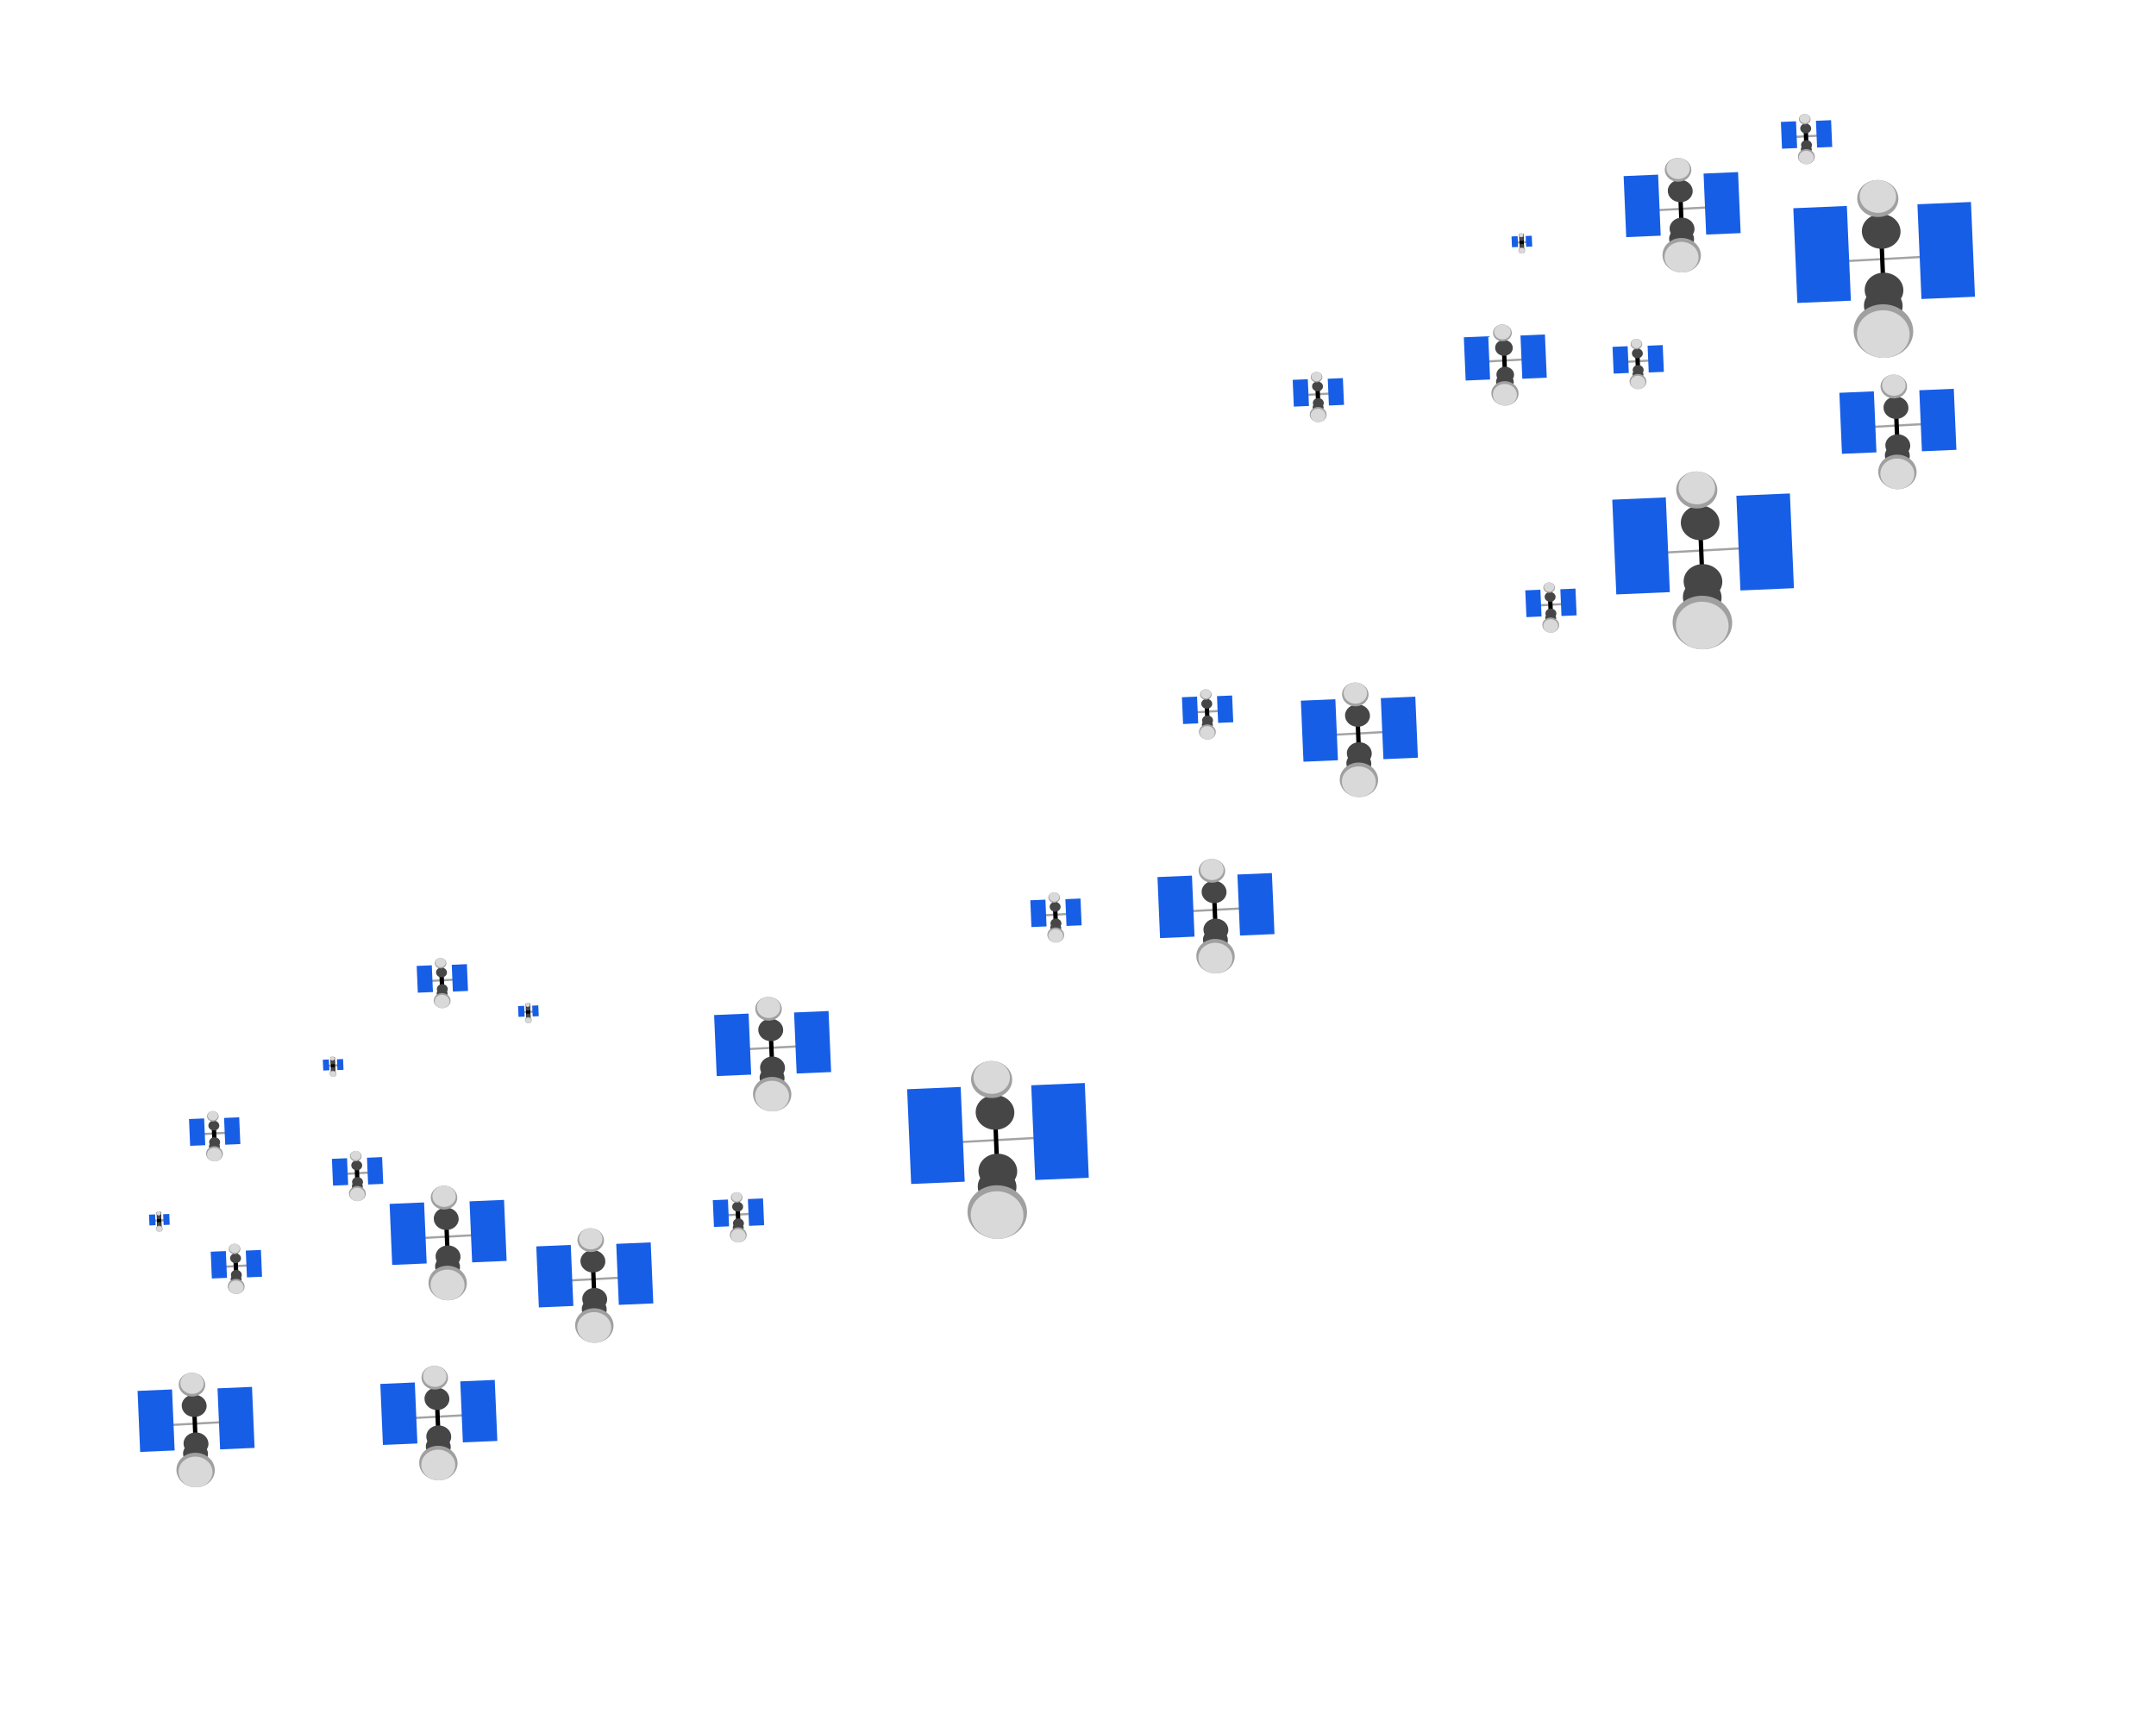 <svg width="495" height="395" viewBox="0 0 495 395" fill="none" xmlns="http://www.w3.org/2000/svg">
<path d="M106.847 224.834L96.083 225.426" stroke="#A3A3A3" stroke-width="0.5"/>
<path d="M101.24 220.335L101.681 231.106" stroke="black"/>
<ellipse cx="101.502" cy="228.164" rx="1.129" ry="1.255" transform="rotate(-86.873 101.502 228.164)" fill="#464646"/>
<ellipse cx="101.55" cy="227.142" rx="1.129" ry="1.255" transform="rotate(-86.873 101.55 227.142)" fill="#464646"/>
<ellipse cx="101.367" cy="223.333" rx="1.129" ry="1.255" transform="rotate(-86.873 101.367 223.333)" fill="#464646"/>
<rect x="95.664" y="221.831" width="3.477" height="6.154" transform="rotate(-2.439 95.664 221.831)" fill="#175EE7"/>
<rect x="103.717" y="221.574" width="3.477" height="6.154" transform="rotate(-2.439 103.717 221.574)" fill="#175EE7"/>
<ellipse cx="101.512" cy="229.803" rx="1.738" ry="1.934" transform="rotate(-86.873 101.512 229.803)" fill="#A0A0A0"/>
<ellipse cx="101.147" cy="221.2" rx="1.201" ry="1.336" transform="rotate(92.391 101.147 221.2)" fill="#A0A0A0"/>
<ellipse cx="101.501" cy="229.998" rx="1.543" ry="1.71" transform="rotate(-86.873 101.501 229.998)" fill="#D9D9D9"/>
<ellipse cx="101.152" cy="221.066" rx="1.066" ry="1.181" transform="rotate(92.391 101.152 221.066)" fill="#D9D9D9"/>
<path d="M307.972 90.239L297.208 90.831" stroke="#A3A3A3" stroke-width="0.5"/>
<path d="M302.365 85.74L302.806 96.511" stroke="black"/>
<ellipse cx="302.627" cy="93.569" rx="1.129" ry="1.255" transform="rotate(-86.873 302.627 93.569)" fill="#464646"/>
<ellipse cx="302.675" cy="92.547" rx="1.129" ry="1.255" transform="rotate(-86.873 302.675 92.547)" fill="#464646"/>
<ellipse cx="302.492" cy="88.738" rx="1.129" ry="1.255" transform="rotate(-86.873 302.492 88.738)" fill="#464646"/>
<rect x="296.789" y="87.236" width="3.477" height="6.154" transform="rotate(-2.439 296.789 87.236)" fill="#175EE7"/>
<rect x="304.842" y="86.98" width="3.477" height="6.154" transform="rotate(-2.439 304.842 86.98)" fill="#175EE7"/>
<ellipse cx="302.637" cy="95.208" rx="1.738" ry="1.934" transform="rotate(-86.873 302.637 95.208)" fill="#A0A0A0"/>
<ellipse cx="302.271" cy="86.606" rx="1.201" ry="1.336" transform="rotate(92.391 302.271 86.606)" fill="#A0A0A0"/>
<ellipse cx="302.626" cy="95.403" rx="1.543" ry="1.71" transform="rotate(-86.873 302.626 95.403)" fill="#D9D9D9"/>
<ellipse cx="302.277" cy="86.471" rx="1.066" ry="1.181" transform="rotate(92.391 302.277 86.471)" fill="#D9D9D9"/>
<path d="M282.543 163.132L271.779 163.724" stroke="#A3A3A3" stroke-width="0.5"/>
<path d="M276.937 158.633L277.377 169.404" stroke="black"/>
<ellipse cx="277.199" cy="166.462" rx="1.129" ry="1.255" transform="rotate(-86.873 277.199 166.462)" fill="#464646"/>
<ellipse cx="277.246" cy="165.44" rx="1.129" ry="1.255" transform="rotate(-86.873 277.246 165.44)" fill="#464646"/>
<ellipse cx="277.063" cy="161.631" rx="1.129" ry="1.255" transform="rotate(-86.873 277.063 161.631)" fill="#464646"/>
<rect x="271.361" y="160.129" width="3.477" height="6.154" transform="rotate(-2.439 271.361 160.129)" fill="#175EE7"/>
<rect x="279.413" y="159.872" width="3.477" height="6.154" transform="rotate(-2.439 279.413 159.872)" fill="#175EE7"/>
<ellipse cx="277.208" cy="168.101" rx="1.738" ry="1.934" transform="rotate(-86.873 277.208 168.101)" fill="#A0A0A0"/>
<ellipse cx="276.843" cy="159.498" rx="1.201" ry="1.336" transform="rotate(92.391 276.843 159.498)" fill="#A0A0A0"/>
<ellipse cx="277.198" cy="168.296" rx="1.543" ry="1.71" transform="rotate(-86.873 277.198 168.296)" fill="#D9D9D9"/>
<ellipse cx="276.849" cy="159.364" rx="1.066" ry="1.181" transform="rotate(92.391 276.849 159.364)" fill="#D9D9D9"/>
<path d="M174.837 278.633L164.073 279.225" stroke="#A3A3A3" stroke-width="0.5"/>
<path d="M169.231 274.134L169.671 284.905" stroke="black"/>
<ellipse cx="169.493" cy="281.963" rx="1.129" ry="1.255" transform="rotate(-86.873 169.493 281.963)" fill="#464646"/>
<ellipse cx="169.54" cy="280.941" rx="1.129" ry="1.255" transform="rotate(-86.873 169.54 280.941)" fill="#464646"/>
<ellipse cx="169.357" cy="277.132" rx="1.129" ry="1.255" transform="rotate(-86.873 169.357 277.132)" fill="#464646"/>
<rect x="163.655" y="275.63" width="3.477" height="6.154" transform="rotate(-2.439 163.655 275.63)" fill="#175EE7"/>
<rect x="171.707" y="275.373" width="3.477" height="6.154" transform="rotate(-2.439 171.707 275.373)" fill="#175EE7"/>
<ellipse cx="169.502" cy="283.602" rx="1.738" ry="1.934" transform="rotate(-86.873 169.502 283.602)" fill="#A0A0A0"/>
<ellipse cx="169.137" cy="274.999" rx="1.201" ry="1.336" transform="rotate(92.391 169.137 274.999)" fill="#A0A0A0"/>
<ellipse cx="169.492" cy="283.797" rx="1.543" ry="1.71" transform="rotate(-86.873 169.492 283.797)" fill="#D9D9D9"/>
<ellipse cx="169.143" cy="274.865" rx="1.066" ry="1.181" transform="rotate(92.391 169.143 274.865)" fill="#D9D9D9"/>
<path d="M420.058 31.004L409.294 31.596" stroke="#A3A3A3" stroke-width="0.5"/>
<path d="M414.451 26.505L414.891 37.276" stroke="black"/>
<ellipse cx="414.713" cy="34.334" rx="1.129" ry="1.255" transform="rotate(-86.873 414.713 34.334)" fill="#464646"/>
<ellipse cx="414.76" cy="33.312" rx="1.129" ry="1.255" transform="rotate(-86.873 414.76 33.312)" fill="#464646"/>
<ellipse cx="414.577" cy="29.503" rx="1.129" ry="1.255" transform="rotate(-86.873 414.577 29.503)" fill="#464646"/>
<rect x="408.875" y="28.001" width="3.477" height="6.154" transform="rotate(-2.439 408.875 28.001)" fill="#175EE7"/>
<rect x="416.927" y="27.744" width="3.477" height="6.154" transform="rotate(-2.439 416.927 27.744)" fill="#175EE7"/>
<ellipse cx="414.723" cy="35.973" rx="1.738" ry="1.934" transform="rotate(-86.873 414.723 35.973)" fill="#A0A0A0"/>
<ellipse cx="414.357" cy="27.37" rx="1.201" ry="1.336" transform="rotate(92.391 414.357 27.37)" fill="#A0A0A0"/>
<ellipse cx="414.712" cy="36.168" rx="1.543" ry="1.71" transform="rotate(-86.873 414.712 36.168)" fill="#D9D9D9"/>
<ellipse cx="414.363" cy="27.236" rx="1.066" ry="1.181" transform="rotate(92.391 414.363 27.236)" fill="#D9D9D9"/>
<path d="M78.624 244.588L74.284 244.826" stroke="#A3A3A3" stroke-width="0.5"/>
<path d="M76.363 242.774L76.541 247.117" stroke="black"/>
<ellipse cx="76.469" cy="245.93" rx="0.455" ry="0.506" transform="rotate(-86.873 76.469 245.93)" fill="#464646"/>
<ellipse cx="76.488" cy="245.519" rx="0.455" ry="0.506" transform="rotate(-86.873 76.488 245.519)" fill="#464646"/>
<ellipse cx="76.415" cy="243.983" rx="0.455" ry="0.506" transform="rotate(-86.873 76.415 243.983)" fill="#464646"/>
<rect x="74.115" y="243.377" width="1.402" height="2.481" transform="rotate(-2.439 74.115 243.377)" fill="#175EE7"/>
<rect x="77.362" y="243.274" width="1.402" height="2.481" transform="rotate(-2.439 77.362 243.274)" fill="#175EE7"/>
<ellipse cx="76.473" cy="246.591" rx="0.701" ry="0.78" transform="rotate(-86.873 76.473 246.591)" fill="#A0A0A0"/>
<ellipse cx="76.326" cy="243.123" rx="0.484" ry="0.538" transform="rotate(92.391 76.326 243.123)" fill="#A0A0A0"/>
<ellipse cx="76.469" cy="246.67" rx="0.622" ry="0.69" transform="rotate(-86.873 76.469 246.67)" fill="#D9D9D9"/>
<ellipse cx="76.328" cy="243.069" rx="0.43" ry="0.476" transform="rotate(92.391 76.328 243.069)" fill="#D9D9D9"/>
<path d="M38.721 280.165L34.381 280.403" stroke="#A3A3A3" stroke-width="0.5"/>
<path d="M36.46 278.351L36.638 282.694" stroke="black"/>
<ellipse cx="36.566" cy="281.507" rx="0.455" ry="0.506" transform="rotate(-86.873 36.566 281.507)" fill="#464646"/>
<ellipse cx="36.585" cy="281.096" rx="0.455" ry="0.506" transform="rotate(-86.873 36.585 281.096)" fill="#464646"/>
<ellipse cx="36.511" cy="279.56" rx="0.455" ry="0.506" transform="rotate(-86.873 36.511 279.56)" fill="#464646"/>
<rect x="34.212" y="278.954" width="1.402" height="2.481" transform="rotate(-2.439 34.212 278.954)" fill="#175EE7"/>
<rect x="37.459" y="278.851" width="1.402" height="2.481" transform="rotate(-2.439 37.459 278.851)" fill="#175EE7"/>
<ellipse cx="36.57" cy="282.168" rx="0.701" ry="0.78" transform="rotate(-86.873 36.57 282.168)" fill="#A0A0A0"/>
<ellipse cx="36.422" cy="278.7" rx="0.484" ry="0.538" transform="rotate(92.391 36.422 278.7)" fill="#A0A0A0"/>
<ellipse cx="36.565" cy="282.247" rx="0.622" ry="0.69" transform="rotate(-86.873 36.565 282.247)" fill="#D9D9D9"/>
<ellipse cx="36.425" cy="278.646" rx="0.43" ry="0.476" transform="rotate(92.391 36.425 278.646)" fill="#D9D9D9"/>
<path d="M123.448 232.266L119.108 232.504" stroke="#A3A3A3" stroke-width="0.5"/>
<path d="M121.187 230.452L121.365 234.794" stroke="black"/>
<ellipse cx="121.293" cy="233.608" rx="0.455" ry="0.506" transform="rotate(-86.873 121.293 233.608)" fill="#464646"/>
<ellipse cx="121.312" cy="233.196" rx="0.455" ry="0.506" transform="rotate(-86.873 121.312 233.196)" fill="#464646"/>
<ellipse cx="121.238" cy="231.661" rx="0.455" ry="0.506" transform="rotate(-86.873 121.238 231.661)" fill="#464646"/>
<rect x="118.939" y="231.055" width="1.402" height="2.481" transform="rotate(-2.439 118.939 231.055)" fill="#175EE7"/>
<rect x="122.186" y="230.952" width="1.402" height="2.481" transform="rotate(-2.439 122.186 230.952)" fill="#175EE7"/>
<ellipse cx="121.297" cy="234.269" rx="0.701" ry="0.78" transform="rotate(-86.873 121.297 234.269)" fill="#A0A0A0"/>
<ellipse cx="121.149" cy="230.801" rx="0.484" ry="0.538" transform="rotate(92.391 121.149 230.801)" fill="#A0A0A0"/>
<ellipse cx="121.292" cy="234.348" rx="0.622" ry="0.69" transform="rotate(-86.873 121.292 234.348)" fill="#D9D9D9"/>
<ellipse cx="121.152" cy="230.747" rx="0.43" ry="0.476" transform="rotate(92.391 121.152 230.747)" fill="#D9D9D9"/>
<path d="M351.542 55.515L347.202 55.754" stroke="#A3A3A3" stroke-width="0.5"/>
<path d="M349.282 53.701L349.459 58.044" stroke="black"/>
<ellipse cx="349.387" cy="56.858" rx="0.455" ry="0.506" transform="rotate(-86.873 349.387 56.858)" fill="#464646"/>
<ellipse cx="349.407" cy="56.446" rx="0.455" ry="0.506" transform="rotate(-86.873 349.407 56.446)" fill="#464646"/>
<ellipse cx="349.333" cy="54.91" rx="0.455" ry="0.506" transform="rotate(-86.873 349.333 54.91)" fill="#464646"/>
<rect x="347.034" y="54.304" width="1.402" height="2.481" transform="rotate(-2.439 347.034 54.304)" fill="#175EE7"/>
<rect x="350.28" y="54.201" width="1.402" height="2.481" transform="rotate(-2.439 350.28 54.201)" fill="#175EE7"/>
<ellipse cx="349.391" cy="57.518" rx="0.701" ry="0.78" transform="rotate(-86.873 349.391 57.518)" fill="#A0A0A0"/>
<ellipse cx="349.244" cy="54.05" rx="0.484" ry="0.538" transform="rotate(92.391 349.244 54.05)" fill="#A0A0A0"/>
<ellipse cx="349.387" cy="57.597" rx="0.622" ry="0.69" transform="rotate(-86.873 349.387 57.597)" fill="#D9D9D9"/>
<ellipse cx="349.246" cy="53.996" rx="0.43" ry="0.476" transform="rotate(92.391 349.246 53.996)" fill="#D9D9D9"/>
<path d="M87.385 269.143L76.621 269.734" stroke="#A3A3A3" stroke-width="0.5"/>
<path d="M81.778 264.643L82.219 275.415" stroke="black"/>
<ellipse cx="82.04" cy="272.472" rx="1.129" ry="1.255" transform="rotate(-86.873 82.04 272.472)" fill="#464646"/>
<ellipse cx="82.088" cy="271.451" rx="1.129" ry="1.255" transform="rotate(-86.873 82.088 271.451)" fill="#464646"/>
<ellipse cx="81.905" cy="267.642" rx="1.129" ry="1.255" transform="rotate(-86.873 81.905 267.642)" fill="#464646"/>
<rect x="76.202" y="266.139" width="3.477" height="6.154" transform="rotate(-2.439 76.202 266.139)" fill="#175EE7"/>
<rect x="84.255" y="265.883" width="3.477" height="6.154" transform="rotate(-2.439 84.255 265.883)" fill="#175EE7"/>
<ellipse cx="82.05" cy="274.111" rx="1.738" ry="1.934" transform="rotate(-86.873 82.05 274.111)" fill="#A0A0A0"/>
<ellipse cx="81.684" cy="265.509" rx="1.201" ry="1.336" transform="rotate(92.391 81.684 265.509)" fill="#A0A0A0"/>
<ellipse cx="82.039" cy="274.306" rx="1.543" ry="1.71" transform="rotate(-86.873 82.039 274.306)" fill="#D9D9D9"/>
<ellipse cx="81.69" cy="265.374" rx="1.066" ry="1.181" transform="rotate(92.391 81.69 265.374)" fill="#D9D9D9"/>
<path d="M148.615 293.089L124.079 294.437" stroke="#A3A3A3" stroke-width="0.5"/>
<path d="M135.835 282.833L136.839 307.386" stroke="black"/>
<ellipse cx="136.432" cy="300.679" rx="2.573" ry="2.862" transform="rotate(-86.873 136.432 300.679)" fill="#464646"/>
<ellipse cx="136.541" cy="298.35" rx="2.573" ry="2.862" transform="rotate(-86.873 136.541 298.35)" fill="#464646"/>
<ellipse cx="136.123" cy="289.668" rx="2.573" ry="2.862" transform="rotate(-86.873 136.123 289.668)" fill="#464646"/>
<rect x="123.124" y="286.244" width="7.925" height="14.028" transform="rotate(-2.439 123.124 286.244)" fill="#175EE7"/>
<rect x="141.48" y="285.659" width="7.925" height="14.028" transform="rotate(-2.439 141.48 285.659)" fill="#175EE7"/>
<ellipse cx="136.454" cy="304.415" rx="3.963" ry="4.408" transform="rotate(-86.873 136.454 304.415)" fill="#A0A0A0"/>
<ellipse cx="135.621" cy="284.806" rx="2.737" ry="3.044" transform="rotate(92.391 135.621 284.806)" fill="#A0A0A0"/>
<ellipse cx="136.43" cy="304.859" rx="3.518" ry="3.899" transform="rotate(-86.873 136.43 304.859)" fill="#D9D9D9"/>
<ellipse cx="135.634" cy="284.499" rx="2.43" ry="2.693" transform="rotate(92.391 135.634 284.499)" fill="#D9D9D9"/>
<path d="M57.073 326.275L32.537 327.623" stroke="#A3A3A3" stroke-width="0.5"/>
<path d="M44.293 316.019L45.297 340.571" stroke="black"/>
<ellipse cx="44.89" cy="333.865" rx="2.573" ry="2.862" transform="rotate(-86.873 44.89 333.865)" fill="#464646"/>
<ellipse cx="44.999" cy="331.536" rx="2.573" ry="2.862" transform="rotate(-86.873 44.999 331.536)" fill="#464646"/>
<ellipse cx="44.581" cy="322.853" rx="2.573" ry="2.862" transform="rotate(-86.873 44.581 322.853)" fill="#464646"/>
<rect x="31.582" y="319.429" width="7.925" height="14.028" transform="rotate(-2.439 31.582 319.429)" fill="#175EE7"/>
<rect x="49.938" y="318.844" width="7.925" height="14.028" transform="rotate(-2.439 49.938 318.844)" fill="#175EE7"/>
<ellipse cx="44.912" cy="337.6" rx="3.963" ry="4.408" transform="rotate(-86.873 44.912 337.6)" fill="#A0A0A0"/>
<ellipse cx="44.079" cy="317.992" rx="2.737" ry="3.044" transform="rotate(92.391 44.079 317.992)" fill="#A0A0A0"/>
<ellipse cx="44.888" cy="338.044" rx="3.518" ry="3.899" transform="rotate(-86.873 44.888 338.044)" fill="#D9D9D9"/>
<ellipse cx="44.092" cy="317.685" rx="2.43" ry="2.693" transform="rotate(92.391 44.092 317.685)" fill="#D9D9D9"/>
<path d="M451.301 58.449L413.213 60.542" stroke="#A3A3A3" stroke-width="0.5"/>
<path d="M431.461 42.529L433.02 80.642" stroke="black"/>
<ellipse cx="432.388" cy="70.231" rx="3.994" ry="4.442" transform="rotate(-86.873 432.388 70.231)" fill="#464646"/>
<ellipse cx="432.558" cy="66.617" rx="3.994" ry="4.442" transform="rotate(-86.873 432.558 66.617)" fill="#464646"/>
<ellipse cx="431.91" cy="53.138" rx="3.994" ry="4.442" transform="rotate(-86.873 431.91 53.138)" fill="#464646"/>
<rect x="411.731" y="47.822" width="12.303" height="21.776" transform="rotate(-2.439 411.731 47.822)" fill="#175EE7"/>
<rect x="440.224" y="46.914" width="12.303" height="21.776" transform="rotate(-2.439 440.224 46.914)" fill="#175EE7"/>
<ellipse cx="432.423" cy="76.03" rx="6.151" ry="6.842" transform="rotate(-86.873 432.423 76.03)" fill="#A0A0A0"/>
<ellipse cx="431.13" cy="45.591" rx="4.249" ry="4.726" transform="rotate(92.391 431.13 45.591)" fill="#A0A0A0"/>
<ellipse cx="432.385" cy="76.72" rx="5.46" ry="6.053" transform="rotate(-86.873 432.385 76.72)" fill="#D9D9D9"/>
<ellipse cx="431.15" cy="45.114" rx="3.772" ry="4.181" transform="rotate(92.391 431.15 45.114)" fill="#D9D9D9"/>
<path d="M409.733 125.383L371.645 127.476" stroke="#A3A3A3" stroke-width="0.5"/>
<path d="M389.893 109.462L391.452 147.576" stroke="black"/>
<ellipse cx="390.82" cy="137.165" rx="3.994" ry="4.442" transform="rotate(-86.873 390.82 137.165)" fill="#464646"/>
<ellipse cx="390.99" cy="133.55" rx="3.994" ry="4.442" transform="rotate(-86.873 390.99 133.55)" fill="#464646"/>
<ellipse cx="390.342" cy="120.071" rx="3.994" ry="4.442" transform="rotate(-86.873 390.342 120.071)" fill="#464646"/>
<rect x="370.163" y="114.756" width="12.303" height="21.776" transform="rotate(-2.439 370.163 114.756)" fill="#175EE7"/>
<rect x="398.656" y="113.848" width="12.303" height="21.776" transform="rotate(-2.439 398.656 113.848)" fill="#175EE7"/>
<ellipse cx="390.855" cy="142.964" rx="6.151" ry="6.842" transform="rotate(-86.873 390.855 142.964)" fill="#A0A0A0"/>
<ellipse cx="389.562" cy="112.525" rx="4.249" ry="4.726" transform="rotate(92.391 389.562 112.525)" fill="#A0A0A0"/>
<ellipse cx="390.817" cy="143.653" rx="5.46" ry="6.053" transform="rotate(-86.873 390.817 143.653)" fill="#D9D9D9"/>
<ellipse cx="389.582" cy="112.048" rx="3.772" ry="4.181" transform="rotate(92.391 389.582 112.048)" fill="#D9D9D9"/>
<path d="M247.84 260.777L209.752 262.87" stroke="#A3A3A3" stroke-width="0.5"/>
<path d="M228 244.857L229.559 282.97" stroke="black"/>
<ellipse cx="228.927" cy="272.559" rx="3.994" ry="4.442" transform="rotate(-86.873 228.927 272.559)" fill="#464646"/>
<ellipse cx="229.097" cy="268.944" rx="3.994" ry="4.442" transform="rotate(-86.873 229.097 268.944)" fill="#464646"/>
<ellipse cx="228.448" cy="255.466" rx="3.994" ry="4.442" transform="rotate(-86.873 228.448 255.466)" fill="#464646"/>
<rect x="208.27" y="250.15" width="12.303" height="21.776" transform="rotate(-2.439 208.27 250.15)" fill="#175EE7"/>
<rect x="236.763" y="249.242" width="12.303" height="21.776" transform="rotate(-2.439 236.763 249.242)" fill="#175EE7"/>
<ellipse cx="228.962" cy="278.358" rx="6.151" ry="6.842" transform="rotate(-86.873 228.962 278.358)" fill="#A0A0A0"/>
<ellipse cx="227.668" cy="247.919" rx="4.249" ry="4.726" transform="rotate(92.391 227.668 247.919)" fill="#A0A0A0"/>
<ellipse cx="228.924" cy="279.048" rx="5.46" ry="6.053" transform="rotate(-86.873 228.924 279.048)" fill="#D9D9D9"/>
<ellipse cx="227.688" cy="247.442" rx="3.772" ry="4.181" transform="rotate(92.391 227.688 247.442)" fill="#D9D9D9"/>
<path d="M189.444 239.957L164.908 241.305" stroke="#A3A3A3" stroke-width="0.5"/>
<path d="M176.664 229.701L177.668 254.253" stroke="black"/>
<ellipse cx="177.261" cy="247.547" rx="2.573" ry="2.862" transform="rotate(-86.873 177.261 247.547)" fill="#464646"/>
<ellipse cx="177.37" cy="245.218" rx="2.573" ry="2.862" transform="rotate(-86.873 177.37 245.218)" fill="#464646"/>
<ellipse cx="176.953" cy="236.535" rx="2.573" ry="2.862" transform="rotate(-86.873 176.953 236.535)" fill="#464646"/>
<rect x="163.954" y="233.111" width="7.925" height="14.028" transform="rotate(-2.439 163.954 233.111)" fill="#175EE7"/>
<rect x="182.309" y="232.526" width="7.925" height="14.028" transform="rotate(-2.439 182.309 232.526)" fill="#175EE7"/>
<ellipse cx="177.283" cy="251.282" rx="3.963" ry="4.408" transform="rotate(-86.873 177.283 251.282)" fill="#A0A0A0"/>
<ellipse cx="176.45" cy="231.674" rx="2.737" ry="3.044" transform="rotate(92.391 176.45 231.674)" fill="#A0A0A0"/>
<ellipse cx="177.259" cy="251.726" rx="3.518" ry="3.899" transform="rotate(-86.873 177.259 251.726)" fill="#D9D9D9"/>
<ellipse cx="176.463" cy="231.367" rx="2.43" ry="2.693" transform="rotate(92.391 176.463 231.367)" fill="#D9D9D9"/>
<path d="M447.793 97.054L423.257 98.402" stroke="#A3A3A3" stroke-width="0.5"/>
<path d="M435.012 86.798L436.017 111.351" stroke="black"/>
<ellipse cx="435.61" cy="104.644" rx="2.573" ry="2.862" transform="rotate(-86.873 435.61 104.644)" fill="#464646"/>
<ellipse cx="435.719" cy="102.316" rx="2.573" ry="2.862" transform="rotate(-86.873 435.719 102.316)" fill="#464646"/>
<ellipse cx="435.301" cy="93.633" rx="2.573" ry="2.862" transform="rotate(-86.873 435.301 93.633)" fill="#464646"/>
<rect x="422.302" y="90.209" width="7.925" height="14.028" transform="rotate(-2.439 422.302 90.209)" fill="#175EE7"/>
<rect x="440.657" y="89.624" width="7.925" height="14.028" transform="rotate(-2.439 440.657 89.624)" fill="#175EE7"/>
<ellipse cx="435.632" cy="108.38" rx="3.963" ry="4.408" transform="rotate(-86.873 435.632 108.38)" fill="#A0A0A0"/>
<ellipse cx="434.799" cy="88.771" rx="2.737" ry="3.044" transform="rotate(92.391 434.799 88.771)" fill="#A0A0A0"/>
<ellipse cx="435.608" cy="108.824" rx="3.518" ry="3.899" transform="rotate(-86.873 435.608 108.824)" fill="#D9D9D9"/>
<ellipse cx="434.812" cy="88.464" rx="2.43" ry="2.693" transform="rotate(92.391 434.812 88.464)" fill="#D9D9D9"/>
<path d="M112.808 324.673L88.272 326.022" stroke="#A3A3A3" stroke-width="0.5"/>
<path d="M100.028 314.418L101.032 338.97" stroke="black"/>
<ellipse cx="100.625" cy="332.263" rx="2.573" ry="2.862" transform="rotate(-86.873 100.625 332.263)" fill="#464646"/>
<ellipse cx="100.734" cy="329.935" rx="2.573" ry="2.862" transform="rotate(-86.873 100.734 329.935)" fill="#464646"/>
<ellipse cx="100.317" cy="321.252" rx="2.573" ry="2.862" transform="rotate(-86.873 100.317 321.252)" fill="#464646"/>
<rect x="87.318" y="317.828" width="7.925" height="14.028" transform="rotate(-2.439 87.318 317.828)" fill="#175EE7"/>
<rect x="105.673" y="317.243" width="7.925" height="14.028" transform="rotate(-2.439 105.673 317.243)" fill="#175EE7"/>
<ellipse cx="100.647" cy="335.999" rx="3.963" ry="4.408" transform="rotate(-86.873 100.647 335.999)" fill="#A0A0A0"/>
<ellipse cx="99.814" cy="316.391" rx="2.737" ry="3.044" transform="rotate(92.391 99.814 316.391)" fill="#A0A0A0"/>
<ellipse cx="100.623" cy="336.443" rx="3.518" ry="3.899" transform="rotate(-86.873 100.623 336.443)" fill="#D9D9D9"/>
<ellipse cx="99.827" cy="316.083" rx="2.43" ry="2.693" transform="rotate(92.391 99.827 316.083)" fill="#D9D9D9"/>
<path d="M291.233 208.271L266.698 209.619" stroke="#A3A3A3" stroke-width="0.5"/>
<path d="M278.453 198.015L279.457 222.568" stroke="black"/>
<ellipse cx="279.05" cy="215.861" rx="2.573" ry="2.862" transform="rotate(-86.873 279.05 215.861)" fill="#464646"/>
<ellipse cx="279.159" cy="213.533" rx="2.573" ry="2.862" transform="rotate(-86.873 279.159 213.533)" fill="#464646"/>
<ellipse cx="278.742" cy="204.85" rx="2.573" ry="2.862" transform="rotate(-86.873 278.742 204.85)" fill="#464646"/>
<rect x="265.743" y="201.426" width="7.925" height="14.028" transform="rotate(-2.439 265.743 201.426)" fill="#175EE7"/>
<rect x="284.098" y="200.841" width="7.925" height="14.028" transform="rotate(-2.439 284.098 200.841)" fill="#175EE7"/>
<ellipse cx="279.072" cy="219.597" rx="3.963" ry="4.408" transform="rotate(-86.873 279.072 219.597)" fill="#A0A0A0"/>
<ellipse cx="278.24" cy="199.988" rx="2.737" ry="3.044" transform="rotate(92.391 278.24 199.988)" fill="#A0A0A0"/>
<ellipse cx="279.048" cy="220.041" rx="3.518" ry="3.899" transform="rotate(-86.873 279.048 220.041)" fill="#D9D9D9"/>
<ellipse cx="278.252" cy="199.681" rx="2.43" ry="2.693" transform="rotate(92.391 278.252 199.681)" fill="#D9D9D9"/>
<path d="M114.94 283.328L90.404 284.676" stroke="#A3A3A3" stroke-width="0.5"/>
<path d="M102.159 273.072L103.164 297.624" stroke="black"/>
<ellipse cx="102.757" cy="290.918" rx="2.573" ry="2.862" transform="rotate(-86.873 102.757 290.918)" fill="#464646"/>
<ellipse cx="102.866" cy="288.589" rx="2.573" ry="2.862" transform="rotate(-86.873 102.866 288.589)" fill="#464646"/>
<ellipse cx="102.448" cy="279.906" rx="2.573" ry="2.862" transform="rotate(-86.873 102.448 279.906)" fill="#464646"/>
<rect x="89.449" y="276.482" width="7.925" height="14.028" transform="rotate(-2.439 89.449 276.482)" fill="#175EE7"/>
<rect x="107.804" y="275.897" width="7.925" height="14.028" transform="rotate(-2.439 107.804 275.897)" fill="#175EE7"/>
<ellipse cx="102.779" cy="294.653" rx="3.963" ry="4.408" transform="rotate(-86.873 102.779 294.653)" fill="#A0A0A0"/>
<ellipse cx="101.946" cy="275.045" rx="2.737" ry="3.044" transform="rotate(92.391 101.946 275.045)" fill="#A0A0A0"/>
<ellipse cx="102.755" cy="295.097" rx="3.518" ry="3.899" transform="rotate(-86.873 102.755 295.097)" fill="#D9D9D9"/>
<ellipse cx="101.959" cy="274.738" rx="2.43" ry="2.693" transform="rotate(92.391 101.959 274.738)" fill="#D9D9D9"/>
<path d="M354.147 82.314L336.759 83.269" stroke="#A3A3A3" stroke-width="0.5"/>
<path d="M345.09 75.046L345.801 92.446" stroke="black"/>
<ellipse cx="345.513" cy="87.693" rx="1.823" ry="2.028" transform="rotate(-86.873 345.513 87.693)" fill="#464646"/>
<ellipse cx="345.59" cy="86.043" rx="1.823" ry="2.028" transform="rotate(-86.873 345.59 86.043)" fill="#464646"/>
<ellipse cx="345.294" cy="79.889" rx="1.823" ry="2.028" transform="rotate(-86.873 345.294 79.889)" fill="#464646"/>
<rect x="336.082" y="77.463" width="5.616" height="9.941" transform="rotate(-2.439 336.082 77.463)" fill="#175EE7"/>
<rect x="349.09" y="77.048" width="5.616" height="9.941" transform="rotate(-2.439 349.09 77.048)" fill="#175EE7"/>
<ellipse cx="345.529" cy="90.34" rx="2.808" ry="3.124" transform="rotate(-86.873 345.529 90.34)" fill="#A0A0A0"/>
<ellipse cx="344.938" cy="76.444" rx="1.94" ry="2.157" transform="rotate(92.391 344.938 76.444)" fill="#A0A0A0"/>
<ellipse cx="345.512" cy="90.655" rx="2.493" ry="2.763" transform="rotate(-86.873 345.512 90.655)" fill="#D9D9D9"/>
<ellipse cx="344.947" cy="76.227" rx="1.722" ry="1.909" transform="rotate(92.391 344.947 76.227)" fill="#D9D9D9"/>
<path d="M324.159 167.763L299.623 169.111" stroke="#A3A3A3" stroke-width="0.5"/>
<path d="M311.379 157.507L312.383 182.06" stroke="black"/>
<ellipse cx="311.976" cy="175.353" rx="2.573" ry="2.862" transform="rotate(-86.873 311.976 175.353)" fill="#464646"/>
<ellipse cx="312.085" cy="173.024" rx="2.573" ry="2.862" transform="rotate(-86.873 312.085 173.024)" fill="#464646"/>
<ellipse cx="311.668" cy="164.342" rx="2.573" ry="2.862" transform="rotate(-86.873 311.668 164.342)" fill="#464646"/>
<rect x="298.669" y="160.918" width="7.925" height="14.028" transform="rotate(-2.439 298.669 160.918)" fill="#175EE7"/>
<rect x="317.024" y="160.333" width="7.925" height="14.028" transform="rotate(-2.439 317.024 160.333)" fill="#175EE7"/>
<ellipse cx="311.998" cy="179.088" rx="3.963" ry="4.408" transform="rotate(-86.873 311.998 179.088)" fill="#A0A0A0"/>
<ellipse cx="311.165" cy="159.48" rx="2.737" ry="3.044" transform="rotate(92.391 311.165 159.48)" fill="#A0A0A0"/>
<ellipse cx="311.974" cy="179.533" rx="3.518" ry="3.899" transform="rotate(-86.873 311.974 179.533)" fill="#D9D9D9"/>
<ellipse cx="311.178" cy="159.173" rx="2.43" ry="2.693" transform="rotate(92.391 311.178 159.173)" fill="#D9D9D9"/>
<path d="M398.261 47.289L373.725 48.637" stroke="#A3A3A3" stroke-width="0.5"/>
<path d="M385.48 37.033L386.485 61.586" stroke="black"/>
<ellipse cx="386.078" cy="54.879" rx="2.573" ry="2.862" transform="rotate(-86.873 386.078 54.879)" fill="#464646"/>
<ellipse cx="386.187" cy="52.55" rx="2.573" ry="2.862" transform="rotate(-86.873 386.187 52.55)" fill="#464646"/>
<ellipse cx="385.769" cy="43.868" rx="2.573" ry="2.862" transform="rotate(-86.873 385.769 43.868)" fill="#464646"/>
<rect x="372.77" y="40.444" width="7.925" height="14.028" transform="rotate(-2.439 372.77 40.444)" fill="#175EE7"/>
<rect x="391.125" y="39.858" width="7.925" height="14.028" transform="rotate(-2.439 391.125 39.858)" fill="#175EE7"/>
<ellipse cx="386.1" cy="58.614" rx="3.963" ry="4.408" transform="rotate(-86.873 386.1 58.614)" fill="#A0A0A0"/>
<ellipse cx="385.267" cy="39.006" rx="2.737" ry="3.044" transform="rotate(92.391 385.267 39.006)" fill="#A0A0A0"/>
<ellipse cx="386.076" cy="59.059" rx="3.518" ry="3.899" transform="rotate(-86.873 386.076 59.059)" fill="#D9D9D9"/>
<ellipse cx="385.279" cy="38.699" rx="2.43" ry="2.693" transform="rotate(92.391 385.279 38.699)" fill="#D9D9D9"/>
<path d="M54.576 260.002L43.812 260.593" stroke="#A3A3A3" stroke-width="0.5"/>
<path d="M48.969 255.503L49.41 266.274" stroke="black"/>
<ellipse cx="49.231" cy="263.332" rx="1.129" ry="1.255" transform="rotate(-86.873 49.231 263.332)" fill="#464646"/>
<ellipse cx="49.279" cy="262.31" rx="1.129" ry="1.255" transform="rotate(-86.873 49.279 262.31)" fill="#464646"/>
<ellipse cx="49.095" cy="258.501" rx="1.129" ry="1.255" transform="rotate(-86.873 49.095 258.501)" fill="#464646"/>
<rect x="43.393" y="256.999" width="3.477" height="6.154" transform="rotate(-2.439 43.393 256.999)" fill="#175EE7"/>
<rect x="51.445" y="256.742" width="3.477" height="6.154" transform="rotate(-2.439 51.445 256.742)" fill="#175EE7"/>
<ellipse cx="49.241" cy="264.97" rx="1.738" ry="1.934" transform="rotate(-86.873 49.241 264.97)" fill="#A0A0A0"/>
<ellipse cx="48.875" cy="256.368" rx="1.201" ry="1.336" transform="rotate(92.391 48.875 256.368)" fill="#A0A0A0"/>
<ellipse cx="49.23" cy="265.165" rx="1.543" ry="1.71" transform="rotate(-86.873 49.23 265.165)" fill="#D9D9D9"/>
<ellipse cx="48.881" cy="256.233" rx="1.066" ry="1.181" transform="rotate(92.391 48.881 256.233)" fill="#D9D9D9"/>
<path d="M361.374 138.583L350.61 139.175" stroke="#A3A3A3" stroke-width="0.5"/>
<path d="M355.768 134.084L356.208 144.855" stroke="black"/>
<ellipse cx="356.03" cy="141.913" rx="1.129" ry="1.255" transform="rotate(-86.873 356.03 141.913)" fill="#464646"/>
<ellipse cx="356.077" cy="140.892" rx="1.129" ry="1.255" transform="rotate(-86.873 356.077 140.892)" fill="#464646"/>
<ellipse cx="355.894" cy="137.082" rx="1.129" ry="1.255" transform="rotate(-86.873 355.894 137.082)" fill="#464646"/>
<rect x="350.192" y="135.58" width="3.477" height="6.154" transform="rotate(-2.439 350.192 135.58)" fill="#175EE7"/>
<rect x="358.244" y="135.324" width="3.477" height="6.154" transform="rotate(-2.439 358.244 135.324)" fill="#175EE7"/>
<ellipse cx="356.039" cy="143.552" rx="1.738" ry="1.934" transform="rotate(-86.873 356.039 143.552)" fill="#A0A0A0"/>
<ellipse cx="355.674" cy="134.95" rx="1.201" ry="1.336" transform="rotate(92.391 355.674 134.95)" fill="#A0A0A0"/>
<ellipse cx="356.029" cy="143.747" rx="1.543" ry="1.71" transform="rotate(-86.873 356.029 143.747)" fill="#D9D9D9"/>
<ellipse cx="355.68" cy="134.815" rx="1.066" ry="1.181" transform="rotate(92.391 355.68 134.815)" fill="#D9D9D9"/>
<path d="M247.73 209.759L236.966 210.35" stroke="#A3A3A3" stroke-width="0.5"/>
<path d="M242.123 205.26L242.564 216.031" stroke="black"/>
<ellipse cx="242.385" cy="213.089" rx="1.129" ry="1.255" transform="rotate(-86.873 242.385 213.089)" fill="#464646"/>
<ellipse cx="242.433" cy="212.067" rx="1.129" ry="1.255" transform="rotate(-86.873 242.433 212.067)" fill="#464646"/>
<ellipse cx="242.25" cy="208.258" rx="1.129" ry="1.255" transform="rotate(-86.873 242.25 208.258)" fill="#464646"/>
<rect x="236.547" y="206.756" width="3.477" height="6.154" transform="rotate(-2.439 236.547 206.756)" fill="#175EE7"/>
<rect x="244.6" y="206.499" width="3.477" height="6.154" transform="rotate(-2.439 244.6 206.499)" fill="#175EE7"/>
<ellipse cx="242.395" cy="214.727" rx="1.738" ry="1.934" transform="rotate(-86.873 242.395 214.727)" fill="#A0A0A0"/>
<ellipse cx="242.03" cy="206.125" rx="1.201" ry="1.336" transform="rotate(92.391 242.03 206.125)" fill="#A0A0A0"/>
<ellipse cx="242.384" cy="214.922" rx="1.543" ry="1.71" transform="rotate(-86.873 242.384 214.922)" fill="#D9D9D9"/>
<ellipse cx="242.035" cy="205.99" rx="1.066" ry="1.181" transform="rotate(92.391 242.035 205.99)" fill="#D9D9D9"/>
<path d="M59.56 290.468L48.796 291.059" stroke="#A3A3A3" stroke-width="0.5"/>
<path d="M53.953 285.968L54.394 296.74" stroke="black"/>
<ellipse cx="54.215" cy="293.797" rx="1.129" ry="1.255" transform="rotate(-86.873 54.215 293.797)" fill="#464646"/>
<ellipse cx="54.263" cy="292.776" rx="1.129" ry="1.255" transform="rotate(-86.873 54.263 292.776)" fill="#464646"/>
<ellipse cx="54.08" cy="288.967" rx="1.129" ry="1.255" transform="rotate(-86.873 54.08 288.967)" fill="#464646"/>
<rect x="48.377" y="287.464" width="3.477" height="6.154" transform="rotate(-2.439 48.377 287.464)" fill="#175EE7"/>
<rect x="56.429" y="287.208" width="3.477" height="6.154" transform="rotate(-2.439 56.429 287.208)" fill="#175EE7"/>
<ellipse cx="54.225" cy="295.436" rx="1.738" ry="1.934" transform="rotate(-86.873 54.225 295.436)" fill="#A0A0A0"/>
<ellipse cx="53.859" cy="286.834" rx="1.201" ry="1.336" transform="rotate(92.391 53.859 286.834)" fill="#A0A0A0"/>
<ellipse cx="54.214" cy="295.631" rx="1.543" ry="1.71" transform="rotate(-86.873 54.214 295.631)" fill="#D9D9D9"/>
<ellipse cx="53.865" cy="286.699" rx="1.066" ry="1.181" transform="rotate(92.391 53.865 286.699)" fill="#D9D9D9"/>
<path d="M381.406 82.657L370.642 83.249" stroke="#A3A3A3" stroke-width="0.5"/>
<path d="M375.799 78.158L376.239 88.929" stroke="black"/>
<ellipse cx="376.061" cy="85.987" rx="1.129" ry="1.255" transform="rotate(-86.873 376.061 85.987)" fill="#464646"/>
<ellipse cx="376.109" cy="84.965" rx="1.129" ry="1.255" transform="rotate(-86.873 376.109 84.965)" fill="#464646"/>
<ellipse cx="375.925" cy="81.156" rx="1.129" ry="1.255" transform="rotate(-86.873 375.925 81.156)" fill="#464646"/>
<rect x="370.223" y="79.654" width="3.477" height="6.154" transform="rotate(-2.439 370.223 79.654)" fill="#175EE7"/>
<rect x="378.275" y="79.397" width="3.477" height="6.154" transform="rotate(-2.439 378.275 79.397)" fill="#175EE7"/>
<ellipse cx="376.071" cy="87.625" rx="1.738" ry="1.934" transform="rotate(-86.873 376.071 87.625)" fill="#A0A0A0"/>
<ellipse cx="375.705" cy="79.023" rx="1.201" ry="1.336" transform="rotate(92.391 375.705 79.023)" fill="#A0A0A0"/>
<ellipse cx="376.06" cy="87.82" rx="1.543" ry="1.71" transform="rotate(-86.873 376.06 87.82)" fill="#D9D9D9"/>
<ellipse cx="375.711" cy="78.888" rx="1.066" ry="1.181" transform="rotate(92.391 375.711 78.888)" fill="#D9D9D9"/>
</svg>

